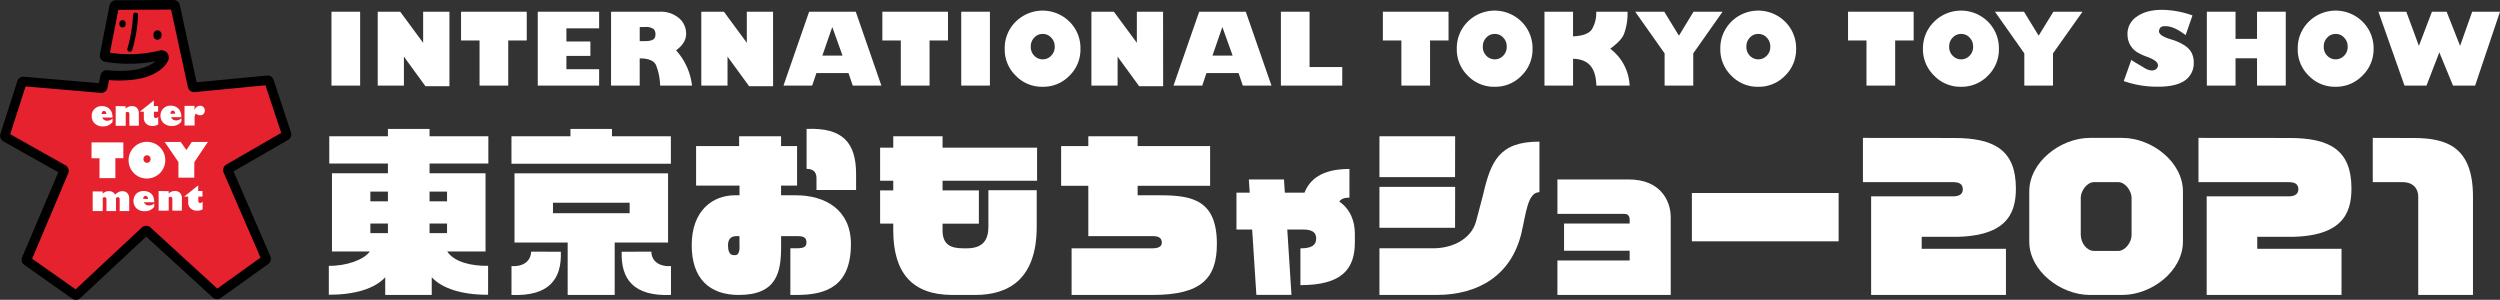 <?xml version="1.0" encoding="UTF-8" standalone="no"?>
<svg
   width="890"
   height="106.74"
   viewBox="0 0 890 106.74"
   version="1.1"
   id="svg138"
   sodipodi:docname="2021.svg"
   inkscape:version="1.1.2 (b8e25be833, 2022-02-05)"
   xmlns:inkscape="http://www.inkscape.org/namespaces/inkscape"
   xmlns:sodipodi="http://sodipodi.sourceforge.net/DTD/sodipodi-0.dtd"
   xmlns="http://www.w3.org/2000/svg"
   xmlns:svg="http://www.w3.org/2000/svg">
  <rect x="0" y="0" width="890" height="106.74" fill="#333333" stroke="none"/>
  <sodipodi:namedview
     id="namedview140"
     pagecolor="#505050"
     bordercolor="#ffffff"
     borderopacity="1"
     inkscape:pageshadow="0"
     inkscape:pageopacity="0"
     inkscape:pagecheckerboard="1"
     showgrid="false"
     inkscape:zoom="1.188764"
     inkscape:cx="377.28261"
     inkscape:cy="-14.300567"
     inkscape:window-width="1920"
     inkscape:window-height="1027"
     inkscape:window-x="-8"
     inkscape:window-y="-8"
     inkscape:window-maximized="1"
     inkscape:current-layer="svg138" />
  <defs
     id="defs4">
    <style
       id="style2">
      .cls-1 {
        fill: #e6222e;
      }

      .cls-2 {
        fill: #fff;
      }
    </style>
  </defs>
  <g
     id="g56"
     style="fill:#ffffff">
    <path
       d="M 118,30.47 V 4.17 h 10.21 v 26.3 z"
       id="path6"
       style="fill:#ffffff" />
    <path
       d="M 342.2,30.47 V 4.17 h 10.21 v 26.3 z"
       id="path8"
       style="fill:#ffffff" />
    <path
       d="m 160,30.68 h -8.55 l -7.66,-10.52 v 10.31 h -9.32 V 4.17 h 8 l 8.17,11.07 V 4.17 H 160 Z"
       id="path10"
       style="fill:#ffffff" />
    <path
       d="m 275.22,30.68 h -8.54 L 259,20.16 v 10.31 h -9.34 V 4.17 h 8.05 l 8.16,11.07 V 4.17 h 9.34 z"
       id="path12"
       style="fill:#ffffff" />
    <path
       d="m 414.08,30.68 h -8.55 l -7.66,-10.52 v 10.31 h -9.33 V 4.17 h 8 l 8.18,11.07 V 4.17 h 9.33 z"
       id="path14"
       style="fill:#ffffff" />
    <path
       d="M 164.13,14.41 V 4.17 h 23.39 v 10.24 h -6.59 V 30.47 H 170.72 V 14.41 Z"
       id="path16"
       style="fill:#ffffff" />
    <path
       d="M 314.12,14.41 V 4.17 h 23.36 v 10.24 h -6.56 V 30.47 H 320.69 V 14.41 Z"
       id="path18"
       style="fill:#ffffff" />
    <path
       d="M 492.3,14.41 V 4.17 h 23.38 V 14.41 H 509.1 V 30.47 H 498.89 V 14.41 Z"
       id="path20"
       style="fill:#ffffff" />
    <path
       d="M 657.9,14.41 V 4.17 h 23.36 v 10.24 h -6.58 V 30.47 H 664.47 V 14.41 Z"
       id="path22"
       style="fill:#ffffff" />
    <path
       d="m 213.29,24.64 v 5.83 H 191.44 V 4.17 h 21.85 v 5.92 h -11.65 v 4.68 h 8.54 v 5.13 h -8.54 v 4.74 z"
       id="path24"
       style="fill:#ffffff" />
    <path
       d="m 217.54,4.17 h 17.19 a 10.08,10.08 0 0 1 7,2.29 7.2,7.2 0 0 1 2.53,5.59 c 0,2.51 -1.57,4.4 -3.58,5.86 a 22.6,22.6 0 0 1 5.68,12.56 H 235 a 20.93,20.93 0 0 0 -1.49,-7.36 c -0.77,-1.54 -2.72,-2.33 -5.78,-2.33 v 9.69 h -10.2 z m 10.2,5.47 v 5 h 1.76 c 3.07,0 3.85,-0.81 3.85,-2.5 a 2.68,2.68 0 0 0 -0.63,-1.78 4.67,4.67 0 0 0 -2.85,-0.76 z"
       id="path26"
       style="fill:#ffffff" />
    <path
       d="m 289.12,30.47 h -10.2 l 9.13,-26.3 h 16.6 l 9.12,26.3 H 303.58 L 302.06,26 h -11.41 z m 3.64,-10.67 h 7.18 L 296.29,9.61 Z"
       id="path28"
       style="fill:#ffffff" />
    <path
       d="m 428,30.47 h -10.23 l 9.14,-26.3 h 16.59 l 9.14,26.3 h -10.2 L 440.92,26 H 429.5 Z m 3.64,-10.67 h 7.18 L 435.16,9.61 Z"
       id="path30"
       style="fill:#ffffff" />
    <path
       d="m 371.16,30.89 a 12.87,12.87 0 0 1 -9.55,-3.95 12.91,12.91 0 0 1 -3.93,-9.58 13.18,13.18 0 0 1 3.93,-9.65 13.59,13.59 0 0 1 19.12,0 13.16,13.16 0 0 1 3.91,9.65 12.9,12.9 0 0 1 -3.91,9.58 12.86,12.86 0 0 1 -9.57,3.95 z m 0,-18.8 a 3.91,3.91 0 0 0 -3,1.34 4.39,4.39 0 0 0 -1.2,3.15 4.39,4.39 0 0 0 1.2,3.22 4.15,4.15 0 0 0 6.09,0 4.37,4.37 0 0 0 1.23,-3.22 4.37,4.37 0 0 0 -1.23,-3.15 3.9,3.9 0 0 0 -3.09,-1.34 z"
       id="path32"
       style="fill:#ffffff" />
    <path
       d="m 532.09,30.89 a 12.91,12.91 0 0 1 -9.56,-3.95 13,13 0 0 1 -3.91,-9.58 13.24,13.24 0 0 1 3.91,-9.65 13.6,13.6 0 0 1 19.13,0 13.25,13.25 0 0 1 3.92,9.65 13,13 0 0 1 -3.92,9.58 12.91,12.91 0 0 1 -9.57,3.95 z m 0,-18.8 a 3.89,3.89 0 0 0 -3,1.34 4.39,4.39 0 0 0 -1.2,3.15 4.39,4.39 0 0 0 1.2,3.22 4.15,4.15 0 0 0 6.09,0 4.32,4.32 0 0 0 1.21,-3.22 4.31,4.31 0 0 0 -1.21,-3.15 3.91,3.91 0 0 0 -3.09,-1.34 z"
       id="path34"
       style="fill:#ffffff" />
    <path
       d="m 625.91,30.89 a 12.9,12.9 0 0 1 -9.55,-3.95 13,13 0 0 1 -3.93,-9.58 13.26,13.26 0 0 1 3.93,-9.65 13.6,13.6 0 0 1 19.13,0 13.22,13.22 0 0 1 3.93,9.65 13,13 0 0 1 -3.93,9.58 12.92,12.92 0 0 1 -9.58,3.95 z m 0,-18.8 a 3.89,3.89 0 0 0 -3,1.34 4.34,4.34 0 0 0 -1.19,3.15 4.35,4.35 0 0 0 1.19,3.22 4.15,4.15 0 0 0 6.09,0 4.33,4.33 0 0 0 1.22,-3.22 4.32,4.32 0 0 0 -1.22,-3.15 3.89,3.89 0 0 0 -3.09,-1.34 z"
       id="path36"
       style="fill:#ffffff" />
    <path
       d="m 698.12,30.89 a 12.84,12.84 0 0 1 -9.55,-3.95 13,13 0 0 1 -4,-9.58 13.24,13.24 0 0 1 4,-9.65 13.6,13.6 0 0 1 19.13,0 13.32,13.32 0 0 1 3.91,9.65 13,13 0 0 1 -3.91,9.58 13,13 0 0 1 -9.58,3.95 z m 0,-18.8 a 3.89,3.89 0 0 0 -3,1.34 4.35,4.35 0 0 0 -1.21,3.15 4.36,4.36 0 0 0 1.21,3.22 4.15,4.15 0 0 0 6.09,0 4.37,4.37 0 0 0 1.22,-3.22 4.36,4.36 0 0 0 -1.22,-3.15 3.88,3.88 0 0 0 -3.09,-1.34 z"
       id="path38"
       style="fill:#ffffff" />
    <path
       d="m 831.46,30.89 a 12.88,12.88 0 0 1 -9.55,-3.95 12.88,12.88 0 0 1 -3.91,-9.58 13.14,13.14 0 0 1 3.93,-9.65 13.6,13.6 0 0 1 19.13,0 13.26,13.26 0 0 1 3.94,9.65 13,13 0 0 1 -4,9.58 13,13 0 0 1 -9.54,3.95 z m 0,-18.8 a 3.89,3.89 0 0 0 -3,1.34 4.31,4.31 0 0 0 -1.2,3.15 4.31,4.31 0 0 0 1.2,3.22 4.14,4.14 0 0 0 6.08,0 4.33,4.33 0 0 0 1.23,-3.22 4.33,4.33 0 0 0 -1.23,-3.15 3.88,3.88 0 0 0 -3.08,-1.34 z"
       id="path40"
       style="fill:#ffffff" />
    <path
       d="M 456,30.47 V 4.17 h 10.2 v 19.7 h 11.64 v 6.6 z"
       id="path42"
       style="fill:#ffffff" />
    <path
       d="m 560,4.17 v 8.77 q 5.15,-0.22 6.69,-2.47 a 11.18,11.18 0 0 0 1.56,-6.3 h 11.15 a 20.81,20.81 0 0 1 -1.26,7.92 c -0.84,2.13 -3.08,3.86 -4.88,5.27 a 17.34,17.34 0 0 1 6.88,13.11 H 568.3 c -0.18,-6.69 -3.07,-9.42 -8.29,-9.54 v 9.54 H 549.83 V 4.17 Z"
       id="path44"
       style="fill:#ffffff" />
    <path
       d="M 602.8,30.47 H 592.6 V 19 L 582.13,4.17 h 10.35 l 5.22,8.53 5.19,-8.53 h 10.35 L 602.8,19 Z"
       id="path46"
       style="fill:#ffffff" />
    <path
       d="M 730.87,30.47 H 720.66 V 19 L 710.2,4.17 h 10.34 l 5.22,8.53 5.24,-8.53 h 10.37 L 730.87,19 Z"
       id="path48"
       style="fill:#ffffff" />
    <path
       d="m 780.52,5.5 -2.43,7 c -1.9,-1.43 -4.33,-3 -6.78,-3.17 -0.78,0 -2,-0.19 -2.52,1 -0.46,1 -0.46,2.37 4.29,3.75 a 17.62,17.62 0 0 1 4.64,2.1 7.13,7.13 0 0 1 2.44,2.52 7.44,7.44 0 0 1 0.81,3.53 7.41,7.41 0 0 1 -3.2,6.46 q -3.21,2.18 -9.42,2.17 a 35.45,35.45 0 0 1 -12.29,-2 l 2.69,-7.54 c 0.9,0.7 2.88,1.75 4.74,2.92 2.32,1.37 3.87,0.84 4.42,0 0.55,-0.84 1,-2.39 -3.63,-4.05 A 19.84,19.84 0 0 1 760.8,18.58 7.37,7.37 0 0 1 757.4,12.52 7.32,7.32 0 0 1 760.58,6 c 2.13,-1.54 5,-2.5 9.14,-2.5 a 33.08,33.08 0 0 1 10.8,2 z"
       id="path50"
       style="fill:#ffffff" />
    <path
       d="M 795.85,30.47 H 785.64 V 4.17 h 10.21 v 9.67 h 7.65 V 4.17 h 10.23 v 26.3 H 803.5 v -9.72 h -7.65 z"
       id="path52"
       style="fill:#ffffff" />
    <path
       d="M 863.83,30.47 H 856 l -9.28,-26.3 h 9.92 l 4.49,12.16 4.64,-12.16 H 871 l 4.79,12.16 4.31,-12.16 h 9.9 l -8.86,26.3 h -7.87 L 868.4,18.64 Z"
       id="path54"
       style="fill:#ffffff" />
  </g>
  <g
     id="g98">
    <g
       id="g66">
      <g
         id="g62">
        <path
           class="cls-1"
           d="m 36.61,30.94 0.78,-3.77 a 0.58,0.58 0 0 1 0.65,-0.46 39.56,39.56 0 0 0 8.92,0 c 7.06,-0.78 10.49,-3.92 11.34,-5.8 a 1.06,1.06 0 0 0 -0.06,-1 C 57.98,19.58 57.39,19.62 56.99,19.73 A 48.27,48.27 0 0 1 37.71,20.3 0.58,0.58 0 0 1 37.25,19.61 L 40.63,2.27 A 0.59,0.59 0 0 1 41.2,1.8 L 61.77,1.7 a 0.59,0.59 0 0 1 0.57,0.46 l 6.22,28.48 a 0.58,0.58 0 0 0 0.62,0.46 l 26,-2.52 a 0.6,0.6 0 0 1 0.61,0.4 L 102,47.63 a 0.59,0.59 0 0 1 -0.27,0.69 L 81.41,60 a 0.58,0.58 0 0 0 -0.24,0.73 l 13.5,31.1 a 0.58,0.58 0 0 1 -0.19,0.7 l -16.87,12.16 a 0.57,0.57 0 0 1 -0.73,0 L 52.43,82.27 a 0.57,0.57 0 0 0 -0.78,0 l -24.24,22.6 a 0.57,0.57 0 0 1 -0.73,0.05 l -17,-12 a 0.57,0.57 0 0 1 -0.2,-0.7 L 22.68,61 A 0.58,0.58 0 0 0 22.43,60.27 L 2,48.79 A 0.58,0.58 0 0 1 1.73,48.11 l 6,-18.72 a 0.58,0.58 0 0 1 0.6,-0.4 l 27.71,2.37 a 0.52,0.52 0 0 0 0.57,-0.42 z"
           id="path58" />
        <path
           d="m 27,106.74 a 2.24,2.24 0 0 1 -1.32,-0.43 l -17,-12 A 2.28,2.28 0 0 1 7.89,91.55 L 20.75,61.31 1.16,50.31 a 2.29,2.29 0 0 1 -1,-2.69 l 6,-18.72 a 2.25,2.25 0 0 1 2.36,-1.58 l 26.67,2.28 0.57,-2.75 a 2.31,2.31 0 0 1 2.53,-1.85 37.36,37.36 0 0 0 8.49,0 c 4.43,-0.49 7.13,-1.95 8.6,-3.2 A 50.9,50.9 0 0 1 37.44,22 2.28,2.28 0 0 1 35.58,19.3 L 39,1.94 A 2.28,2.28 0 0 1 41.2,0.1 L 61.76,0 V 0 A 2.29,2.29 0 0 1 64,1.8 l 6,27.5 25,-2.41 a 2.28,2.28 0 0 1 2.39,1.56 l 6.19,18.65 a 2.29,2.29 0 0 1 -1,2.7 L 83.13,61 96.23,91.18 A 2.29,2.29 0 0 1 95.47,94 L 78.61,106.07 A 2.32,2.32 0 0 1 75.73,105.9 L 52.05,84.23 28.58,106.13 A 2.33,2.33 0 0 1 27,106.74 Z m 0.64,-3.21 z M 11.43,92.1 26.92,103 50.48,81 a 2.28,2.28 0 0 1 3.11,0 L 77.36,102.74 92.75,91.71 79.61,61.45 a 2.28,2.28 0 0 1 1,-2.89 L 100.12,47.3 94.49,30.36 69.35,32.79 A 2.27,2.27 0 0 1 66.89,31 l -6,-27.59 -18.76,0.09 -3,15.26 a 45.47,45.47 0 0 0 17.42,-0.7 2.77,2.77 0 0 1 3,0.76 2.75,2.75 0 0 1 0.28,2.79 c -1.18,2.62 -5.22,6 -12.7,6.79 a 42.63,42.63 0 0 1 -8.3,0.11 l -0.57,2.78 a 2.23,2.23 0 0 1 -2.37,1.77 L 9.1,30.77 l -5.47,17 19.66,11.06 a 2.29,2.29 0 0 1 1,2.88 z M 51.28,83.53 Z M 34.94,30.59 Z M 9.37,29.91 Z m 84.84,-0.4 z M 38.92,19.9 Z M 41.22,3.5 Z M 61.78,3.41 Z m -1.1,-0.89 z"
           id="path60" />
      </g>
      <path
         d="m 46.23,18.44 a 0.9,0.9 0 0 1 -0.87,-1.17 50.46,50.46 0 0 0 2,-11.94 0.9,0.9 0 0 1 0.94,-0.85 0.91,0.91 0 0 1 0.86,0.95 52,52 0 0 1 -2.08,12.37 0.91,0.91 0 0 1 -0.85,0.64 z"
         id="path64" />
    </g>
    <path
       d="m 57.48,12.44 a 1.44,1.44 0 1 1 -2.83,0 1.43,1.43 0 1 1 2.83,0 z"
       id="path68" />
    <path
       d="m 42.52,8.47 a 1.12,1.12 0 1 0 2.21,0 1.12,1.12 0 1 0 -2.21,0 z"
       id="path70" />
    <g
       id="g96">
      <path
         class="cls-2"
         d="m 40.07,42.18 v 1.22 a 4,4 0 0 1 -3.37,1.6 4.13,4.13 0 0 1 -2.93,-1 3.43,3.43 0 0 1 -1.12,-2.66 3.39,3.39 0 0 1 1,-2.57 3.68,3.68 0 0 1 2.64,-1 4.24,4.24 0 0 1 1.53,0.27 3.22,3.22 0 0 1 1.23,0.81 3.45,3.45 0 0 1 0.77,1.25 5.72,5.72 0 0 1 0.25,1.74 h -3.66 a 1.7,1.7 0 0 0 0.67,0.84 2,2 0 0 0 1.05,0.3 2.64,2.64 0 0 0 1.94,-0.8 z m -3.88,-1.59 h 1.68 A 1.33,1.33 0 0 0 37.61,39.78 0.75,0.75 0 0 0 37,39.49 a 0.73,0.73 0 0 0 -0.57,0.29 1.23,1.23 0 0 0 -0.24,0.81 z"
         id="path72" />
      <path
         class="cls-2"
         d="m 44.73,37.83 v 0.88 a 2.91,2.91 0 0 1 2.16,-0.94 2.47,2.47 0 0 1 1.88,0.66 2.9,2.9 0 0 1 0.66,2 v 4.34 H 46.06 V 40.7 c 0,-0.58 -0.22,-0.86 -0.66,-0.86 a 1.12,1.12 0 0 0 -0.64,0.23 v 4.71 h -3.58 v -7 z"
         id="path74" />
      <path
         class="cls-2"
         d="m 56.29,37.77 v 2 H 54.8 v 1.5 c 0,0.5 0.23,0.75 0.68,0.75 a 1,1 0 0 0 0.85,-0.5 v 2.76 a 3.61,3.61 0 0 1 -2.06,0.57 3.17,3.17 0 0 1 -2.18,-0.76 2.69,2.69 0 0 1 -0.89,-2.12 v -2.22 h -1.44 l 5,-4 v 2 z"
         id="path76" />
      <path
         class="cls-2"
         d="m 64.57,42.06 v 1.22 a 4,4 0 0 1 -3.38,1.56 4.16,4.16 0 0 1 -2.93,-1 3.45,3.45 0 0 1 -1.12,-2.66 3.41,3.41 0 0 1 1,-2.56 3.61,3.61 0 0 1 2.63,-1 4.06,4.06 0 0 1 1.54,0.28 3.49,3.49 0 0 1 1.23,0.8 3.38,3.38 0 0 1 0.77,1.3 5.14,5.14 0 0 1 0.25,1.73 h -3.65 a 1.6,1.6 0 0 0 0.66,0.83 1.9,1.9 0 0 0 1.06,0.3 2.56,2.56 0 0 0 1.94,-0.8 z m -3.88,-1.58 h 1.68 a 1.35,1.35 0 0 0 -0.26,-0.81 0.73,0.73 0 0 0 -0.61,-0.29 0.72,0.72 0 0 0 -0.57,0.28 1.15,1.15 0 0 0 -0.24,0.82 z"
         id="path78" />
      <path
         class="cls-2"
         d="m 69.24,39.24 a 2.17,2.17 0 0 1 2,-1.59 1.58,1.58 0 0 1 1.19,0.47 1.61,1.61 0 0 1 0.48,1.2 1.7,1.7 0 0 1 -0.46,1.24 1.64,1.64 0 0 1 -1.2,0.48 1.94,1.94 0 0 1 -1.45,-0.63 2.11,2.11 0 0 0 -0.53,1.68 v 2.6 h -3.58 v -7 h 3.58 z"
         id="path80" />
      <path
         class="cls-2"
         d="m 32.59,56.34 v -5.65 h 11.32 v 5.64 h -2.84 v 7.09 h -5.65 v -7.09 z"
         id="path82" />
      <path
         class="cls-2"
         d="M 52.33,63.55 A 6.26,6.26 0 0 1 47.7,61.66 6.42,6.42 0 0 1 45.78,57 a 6.53,6.53 0 1 1 6.55,6.55 z m 0,-8.26 a 1.17,1.17 0 0 0 -0.9,0.38 1.46,1.46 0 0 0 0,1.92 1.23,1.23 0 0 0 0.91,0.37 1.21,1.21 0 0 0 0.91,-0.38 1.48,1.48 0 0 0 0,-1.92 1.21,1.21 0 0 0 -0.95,-0.37 z"
         id="path84" />
      <path
         class="cls-2"
         d="m 69.16,63.25 h -5.64 v -5.56 l -4.89,-7.15 h 5.71 l 2,2.88 1.94,-2.89 H 74 l -4.82,7.2 z"
         id="path86" />
      <path
         class="cls-2"
         d="M 36.56,68.17 V 69 a 2.8,2.8 0 0 1 2.14,-0.94 2.44,2.44 0 0 1 2.3,1.23 4.38,4.38 0 0 1 1.2,-0.92 3.23,3.23 0 0 1 1.35,-0.3 2.37,2.37 0 0 1 1.79,0.69 2.75,2.75 0 0 1 0.66,2 v 4.38 h -3.39 v -4.17 a 0.86,0.86 0 0 0 -0.18,-0.58 0.59,0.59 0 0 0 -0.48,-0.2 1.17,1.17 0 0 0 -0.66,0.23 v 4.72 H 37.9 v -4.17 a 0.85,0.85 0 0 0 -0.18,-0.57 0.6,0.6 0 0 0 -0.48,-0.21 1.14,1.14 0 0 0 -0.66,0.24 v 4.71 H 33 v -7 z"
         id="path88" />
      <path
         class="cls-2"
         d="m 54.91,72.4 v 1.22 a 4,4 0 0 1 -3.38,1.56 4.11,4.11 0 0 1 -2.93,-1 3.73,3.73 0 0 1 -0.1,-5.18 3.6,3.6 0 0 1 2.63,-1 3.87,3.87 0 0 1 1.54,0.27 3.38,3.38 0 0 1 1.23,0.73 3.26,3.26 0 0 1 0.76,1.25 5.14,5.14 0 0 1 0.25,1.75 h -3.65 a 1.6,1.6 0 0 0 0.66,0.83 1.9,1.9 0 0 0 1.06,0.3 2.54,2.54 0 0 0 1.93,-0.73 z M 51,70.82 h 1.68 A 1.35,1.35 0 0 0 52.42,70.01 0.73,0.73 0 0 0 51.81,69.72 0.7,0.7 0 0 0 51.24,70.01 1.17,1.17 0 0 0 51,70.82 Z"
         id="path90" />
      <path
         class="cls-2"
         d="m 60.05,68.05 v 0.88 A 2.87,2.87 0 0 1 62.2,68 a 2.48,2.48 0 0 1 1.89,0.67 2.82,2.82 0 0 1 0.66,2 V 75 h -3.39 v -4.07 q 0,-0.87 -0.66,-0.87 a 1.12,1.12 0 0 0 -0.64,0.23 V 75 h -3.59 v -7 z"
         id="path92" />
      <path
         class="cls-2"
         d="m 72.08,68 v 2 H 70.6 v 1.5 c 0,0.5 0.23,0.76 0.69,0.75 a 1,1 0 0 0 0.85,-0.5 v 2.77 A 3.63,3.63 0 0 1 70.1,75 3.17,3.17 0 0 1 67.92,74.24 2.63,2.63 0 0 1 67,72.16 V 70 h -1.45 l 5,-4 v 2 z"
         id="path94" />
    </g>
  </g>
  <g
     id="g132"
     style="fill:#ffffff">
    <g
       id="g120"
       style="fill:#ffffff">
      <path
         d="M 369.2,64.34 V 52.56 H 335.55 V 48.51 H 318 v 4.05 h -4.68 V 64.34 H 318 v 3.45 h -4.68 V 79.61 H 318 V 82 c 0,15.08 6.68,23 21.07,23 h 8.15 c 11.71,0 21.85,-5.48 21.85,-24.28 v -13 h -17.2 v 13 c 0,4.41 -1.69,7.68 -7.66,7.68 h -1.3 c -4.29,0 -7.36,-1.17 -7.36,-6.37 v -2.4 h 12.93 V 67.79 h -12.93 v -3.45 z"
         id="path100"
         style="fill:#ffffff" />
      <path
         d="M 413.1,69.52 H 405 v -3.38 h 25.8 V 52 H 405 V 48.51 H 387.44 V 52 h -9.68 v 14.14 h 9.68 v 17.92 h 23.07 c 2.38,0 3.1,1 3.1,2.34 0,1.18 -0.92,2 -3.32,2 h -28.8 V 105 h 28.8 c 17.41,0 22.92,-5.91 22.92,-18.18 0,-15.48 -8.64,-17.3 -20.11,-17.3 z"
         id="path102"
         style="fill:#ffffff" />
      <path
         d="m 283.35,69.52 h -5.29 v -3.45 h 5.7 V 52 h -5.7 V 48.51 H 263.13 V 52 h -15.32 v 14.07 h 15.46 v 3.45 h -1.64 c -7.85,0 -15.38,5.36 -15.38,17.78 0,11.7 6.15,17.7 16.75,17.7 13.54,0 15.07,-8.08 15.07,-17.07 v -3.87 h 5.63 c 2.15,0 3.4,0.33 3.4,2.2 0,1.45 -0.69,2.12 -3.3,2.12 -1.24,0 -2.43,0 -2.43,0 V 105 h 2.2 c 10.5,0 19.36,-3 19.36,-18.14 -0.01,-12.17 -9.12,-17.34 -19.58,-17.34 z m -20.08,18.56 c 0,1.86 -0.59,2.75 -1.53,2.75 h -0.57 c -1.57,0 -2,-1.73 -2,-3.53 0,-2.25 1.16,-3.23 2.87,-3.23 h 1.2 z m 23.88,-42.19 v 14.22 c 3.1,0 3.52,1.92 3.52,3.44 v 4.09 h 14.1 V 62 c 0,-11.26 -4.77,-16.63 -17.62,-16.11 z"
         id="path104"
         style="fill:#ffffff" />
      <path
         d="m 527.93,69.52 -2.48,9.4 c -1.9,6.59 -8.93,9.46 -15.07,9.46 h -19.3 V 105 h 20.25 c 15,0 26.78,-7 30.34,-22.22 1.61,-6.86 2.17,-14.36 6.37,-14.36 v -18 c -14.34,-0.01 -17.3,6.93 -20.11,19.1 z m -9.9,-21 H 491.08 V 63.06 H 518 Z m 0,18 H 491.08 V 81.09 H 518 Z"
         id="path106"
         style="fill:#ffffff" />
      <rect
         x="602.31"
         y="68.71"
         width="52.24"
         height="17.2"
         id="rect108"
         style="fill:#ffffff" />
      <path
         d="m 579.9,63.89 h -25.46 v 12.25 h 23.78 c 2.28,0 1.93,2 1.93,3.44 H 556.8 v 9.69 h 23.35 v 3.46 H 554.44 V 105 h 40.34 V 77.41 c 0,-6.24 -3.93,-13.52 -14.88,-13.52 z"
         id="path110"
         style="fill:#ffffff" />
      <path
         d="m 476.77,71.75 c 0.74,-1 1.84,-1.39 3.63,-1.39 V 60.15 c -10,0 -14.2,3.87 -16,8.45 h -7 l -0.3,-4.71 h -12.51 l 0.31,4.71 h -4.72 v 13.11 h 5.59 l 1.5,23.27 h 12.49 l -1.49,-23.27 h 5.58 c 3.26,0 4.71,1 4.71,3.14 0,2.38 -1.45,3.56 -5.61,3.56 v 13.1 c 14.81,0 19.38,-5.75 19.38,-15.25 v -2.94 c 0.03,-4.4 -1.53,-8.82 -5.56,-11.57 z"
         id="path112"
         style="fill:#ffffff" />
      <path
         d="m 183.16,86.33 h 18.93 V 105 h 16.74 V 86.33 h 19 V 61.71 h -54.67 z m 13.7,-14.16 h 27.29 v 3.72 h -27.29 z m 21,-23.66 v -2.62 h -14.78 v 2.62 h -21 v 9.77 h 56.75 V 48.51 Z M 189.09,89.6 c -0.16,3.79 -3.41,5.42 -7,5.12 V 105 c 13.44,0.53 17.92,-5.66 17.57,-15.39 z"
         id="path114"
         style="fill:#ffffff" />
      <path
         d="M 173.85,58.22 V 48.51 H 152.92 V 45.89 H 138.1 v 2.62 h -20.88 v 9.71 h 20.88 v 3.46 h -19.92 v 27.85 h 13.47 c -2.12,3 -8.48,5.21 -14.59,5.1 v 10.3 c 9.35,0 16.38,-2.19 20.08,-6.22 V 105 h 16.56 v -6.29 c 3.73,4 10.76,6.27 20.06,6.22 v -10.3 c -5.84,0.11 -12,-1.29 -14.56,-5.1 h 13.65 V 61.68 H 152.92 V 58.22 Z M 138.1,83 h -6.25 v -3.41 h 6.25 z m 0,-11.33 h -6.25 v -3.45 h 6.25 z M 159.15,83 h -6.23 v -3.41 h 6.23 z m 0,-14.79 v 3.46 h -6.23 v -3.45 z"
         id="path116"
         style="fill:#ffffff" />
      <path
         d="m 231.87,89.6 c 0.12,3.79 3.42,5.42 7,5.12 V 105 c -13.4,0.53 -17.86,-5.66 -17.55,-15.39 z"
         id="path118"
         style="fill:#ffffff" />
    </g>
    <g
       id="g130"
       style="fill:#ffffff">
      <path
         d="m 663.2,49.09 v 15.75 h 32.06 c 2.06,0 3.5,0.55 3.5,2.56 0,1.7 -1.22,2.5 -3.5,2.5 H 666.12 V 105 h 48 V 88.57 h -30 v -4.26 h 9.75 c 20.24,0.43 23.8,-8 23.79,-17.19 0,-13.59 -7.54,-18 -22.07,-18 z"
         id="path122"
         style="fill:#ffffff" />
      <path
         d="m 782.66,49.09 v 15.75 h 32.05 c 2.07,0 3.51,0.55 3.51,2.56 -0.05,1.7 -1.23,2.5 -3.51,2.5 H 785.58 V 105 h 48 V 88.57 h -30 v -4.26 h 9.75 c 20.24,0.43 23.79,-8 23.79,-17.19 0,-13.59 -7.55,-18 -22.08,-18 z"
         id="path124"
         style="fill:#ffffff" />
      <path
         d="m 844.7,49.09 v 15.75 h 10.59 c 3.79,0 5.6,2.29 5.6,5.12 V 105 h 19.49 V 70 c 0,-17.83 -9.47,-20.87 -21.22,-20.87 z"
         id="path126"
         style="fill:#ffffff" />
      <path
         d="m 744,49.09 c -10.37,0 -21.58,8.54 -21.58,19.07 V 86 c 0,10.5 11.21,19 21.58,19 h 11.55 c 10.43,0 21.58,-8.5 21.58,-19 V 68.16 c 0,-10.53 -11.15,-19.07 -21.58,-19.07 z m -3.25,34.65 V 70.35 c 0,-2.28 2.13,-5.51 4.72,-5.51 h 8.65 c 2.53,0 4.72,3.23 4.72,5.51 v 13.39 c 0,2.53 -2.3,5.59 -4.72,5.59 h -8.65 c -2.66,0 -4.7,-2.99 -4.7,-5.59 z"
         id="path128"
         style="fill:#ffffff" />
    </g>
  </g>
</svg>
